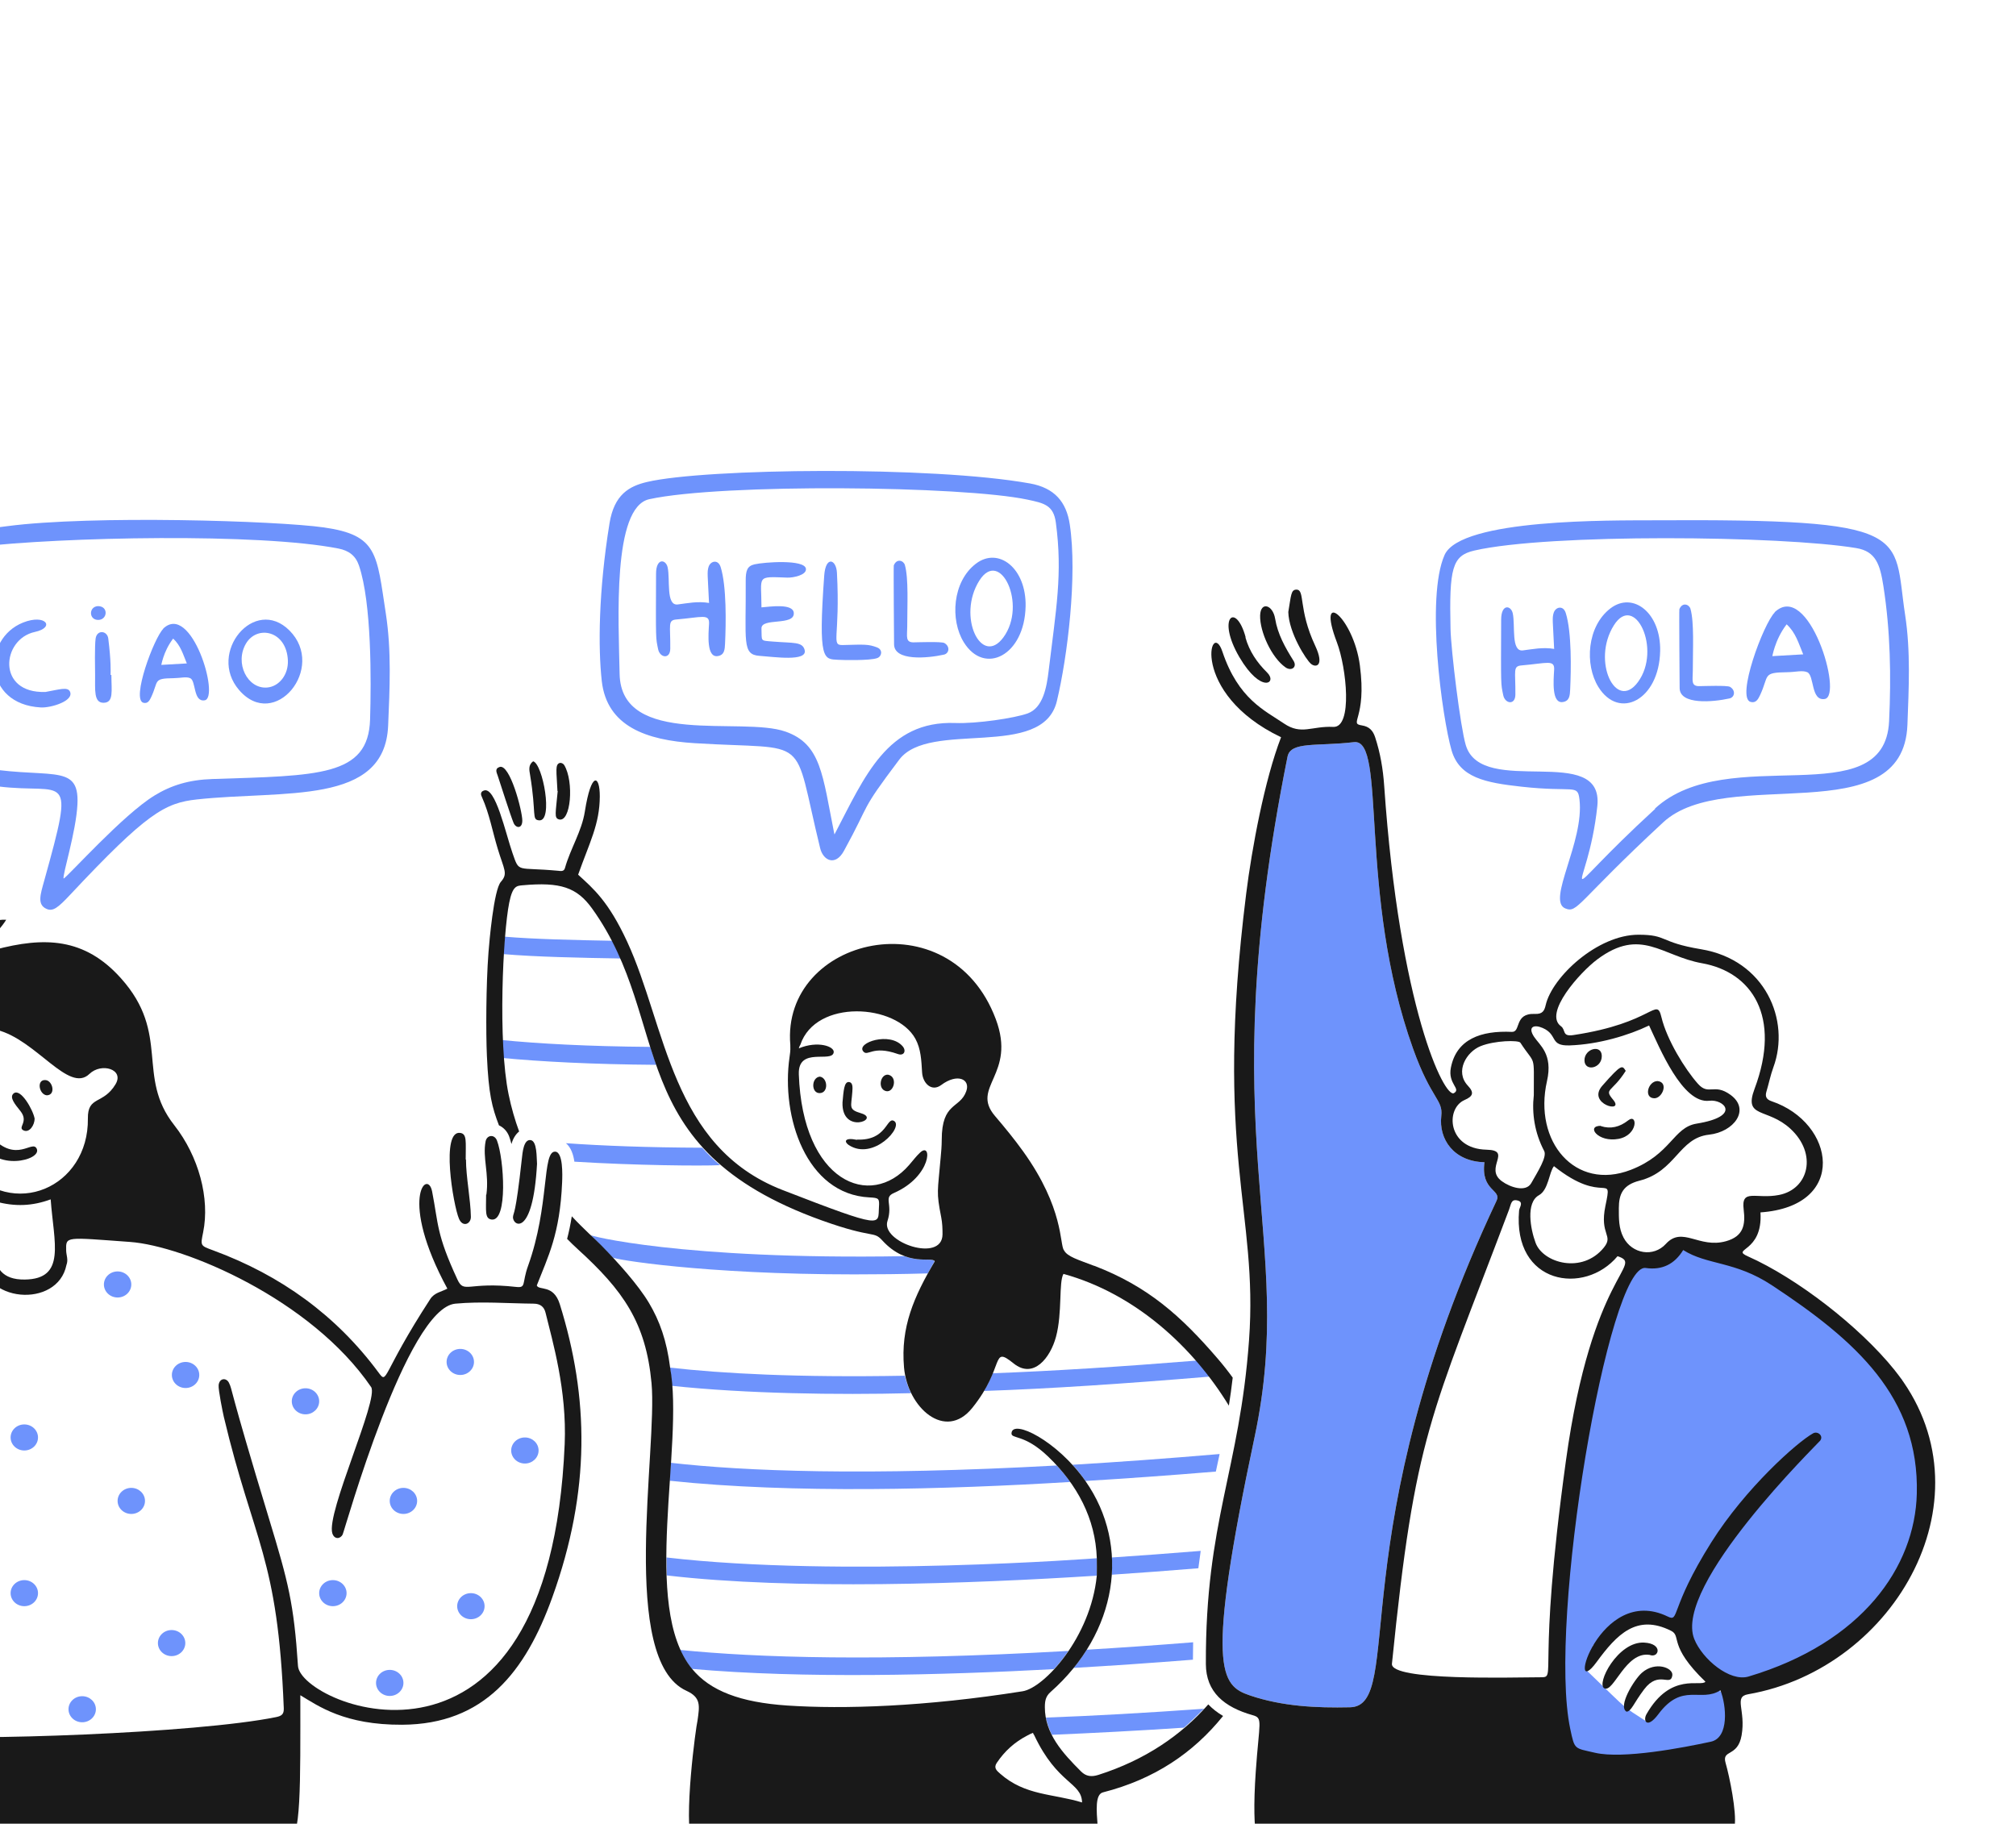 <svg width="409" height="370" viewBox="0 0 409 370" fill="none" xmlns="http://www.w3.org/2000/svg">
<path d="M216.751 334.953C215.808 336.35 214.811 337.597 213.814 338.645C191.252 339.862 162.859 340.603 140.36 338.594C139.417 337.447 138.629 336.2 138 334.751C153.415 336.299 178.109 337.146 216.748 334.95L216.751 334.953Z" fill="#6E93FC"/>
<path d="M242.06 333.194C234.427 333.807 227.236 334.3 220.47 334.703C219.685 335.95 218.793 337.197 217.796 338.395C225.332 337.958 233.401 337.414 242.019 336.727C242.019 335.519 242.036 334.344 242.06 333.194Z" fill="#6E93FC"/>
<path d="M244.329 346.679C244.015 346.878 243.694 347.223 243.227 347.676C242.218 348.662 241.234 349.622 240.186 350.52C230.486 351.168 221.574 351.616 213.393 351.966C212.868 350.869 212.45 349.719 212.188 348.472C221.834 348.123 232.477 347.523 244.329 346.677V346.679Z" fill="#6E93FC"/>
<path d="M222.517 316.139C222.571 317.287 222.517 318.485 222.517 319.681C196.765 321.324 160.936 322.631 135.274 319.63C135.274 318.483 135.221 317.236 135.221 315.989C170.449 320.096 222.763 316.139 222.517 316.139Z" fill="#6E93FC"/>
<path d="M243.12 318.176C243.269 316.97 243.427 315.797 243.594 314.652C237.283 315.165 231.276 315.612 225.559 315.991C225.663 317.19 225.61 318.337 225.559 319.485C231.135 319.115 236.984 318.678 243.12 318.176Z" fill="#6E93FC"/>
<path d="M217.118 300.669C192.131 302.192 160.732 303.066 135.85 300.42C135.904 299.221 136.008 298.025 136.059 296.778C151.003 298.474 175.435 299.473 214.39 297.326C215.438 298.423 216.332 299.573 217.118 300.669Z" fill="#6E93FC"/>
<path d="M247.435 295C236.658 295.919 226.737 296.636 217.587 297.178C218.53 298.175 219.369 299.274 220.208 300.47C228.393 299.968 237.205 299.348 246.667 298.561C246.925 297.372 247.182 296.187 247.433 295H247.435Z" fill="#6E93FC"/>
<path d="M184.819 282.656C169.751 283.029 151.37 282.765 136.269 281.159C136.215 279.861 136.111 278.614 135.902 277.467C146.44 278.665 161.748 279.512 183.56 279.114C183.873 280.361 184.294 281.56 184.819 282.656Z" fill="#6E93FC"/>
<path d="M245.476 279.29C228.174 280.736 212.817 281.758 199.607 282.207C200.446 280.81 200.971 279.613 201.389 278.614C213.5 278.165 227.394 277.286 242.86 276.036C243.803 277.085 244.637 278.142 245.476 279.29Z" fill="#6E93FC"/>
<path d="M189.591 255.909C189.12 256.707 188.699 257.506 188.227 258.355C182.933 258.505 177.951 258.554 173.284 258.554C142.478 258.554 124.262 255.469 124.262 255.111C122.898 253.713 121.43 252.216 119.806 250.569C118.991 250.569 137.885 255.645 183.509 254.861C186.708 256.059 189.275 255.159 189.591 255.909Z" fill="#6E93FC"/>
<path d="M142.456 232.854C131.365 232.819 122.256 232.46 114.815 231.938C115.824 232.78 116.31 234.2 116.531 235.688C129.002 236.454 142.125 236.577 146.073 236.396C144.709 235.249 143.503 234.052 142.456 232.854Z" fill="#6E93FC"/>
<path d="M133.123 216.038C120.014 215.938 109.792 215.39 101.823 214.64C101.718 213.543 101.665 212.294 101.665 210.998C109.32 211.748 119.229 212.296 131.917 212.396C132.337 213.643 132.704 214.842 133.123 216.038Z" fill="#6E93FC"/>
<path d="M126.639 194.475C117.36 194.325 108.637 194.131 102.19 193.582C102.19 192.284 102.295 191.088 102.399 190.04C108.324 190.54 116.468 190.734 124.908 190.882C125.538 192.081 126.114 193.277 126.639 194.475Z" fill="#6E93FC"/>
<path d="M105.965 166.486C105.965 168.182 104.653 168.083 104.183 166.935C103.551 165.389 101.507 159.001 100.984 157.404C100.773 156.757 100.306 155.963 101.351 155.609C103.447 154.896 105.965 164.517 105.965 166.486Z" fill="#191919"/>
<path d="M108.168 154.46C110.108 154.96 112.308 166.7 109.374 166.437C107.801 166.295 108.871 165.229 107.538 157.205C107.39 156.305 107.118 155.208 108.168 154.46Z" fill="#191919"/>
<path d="M113.096 160.497C112.887 157.054 112.838 156.256 112.938 155.605C113.1 154.557 114.039 154.608 114.457 155.205C116.501 158.548 115.823 167.024 113.356 166.233C112.412 165.929 112.726 165.034 113.147 160.494H113.093L113.096 160.497Z" fill="#191919"/>
<path d="M173.862 231.207C179.945 231.457 179.835 226.572 181.359 227.415C183.453 228.572 177.139 235.582 172.185 232.306C171.288 231.714 171.188 230.709 173.862 231.258V231.207Z" fill="#191919"/>
<path d="M170.925 223.673C171.134 221.378 171.241 219.422 172.236 219.531C173.074 219.624 172.972 220.679 172.916 221.528C172.717 224.573 172.022 225.077 174.698 225.869C178.785 227.076 170.716 230.26 170.925 223.673Z" fill="#191919"/>
<path d="M180.154 218.035C182.198 218.435 181.365 221.707 179.787 221.378C178.01 221.006 178.528 217.935 180.154 218.035Z" fill="#191919"/>
<path d="M166.311 218.432C167.937 218.631 168.146 221.725 166.311 221.776C164.529 221.824 164.58 218.631 166.311 218.432Z" fill="#191919"/>
<path d="M120.134 184.341C136.789 207.532 125.635 232.886 166.783 247.626C177.373 251.418 177.147 249.636 178.999 251.668C184.056 257.214 189.18 254.81 189.642 255.909C185.388 263.109 182.699 269.255 183.404 277.416C184.112 285.618 191.789 292.432 197.247 285.65C204.002 277.254 200.959 272.853 205.636 276.617C209.669 279.864 213.09 275.472 214.235 271.229C215.555 266.34 214.76 260.15 215.754 258.454C230.37 262.492 242.075 273.329 249.305 285.185C249.599 283.353 249.864 281.465 250.088 279.503C249.144 278.2 248.15 276.937 247.107 275.722C239.637 267.015 232.881 260.976 221.995 256.809H221.941C218.691 255.562 216.542 254.963 215.859 253.665C214.937 252.496 215.915 245.222 207.576 233.604C205.794 231.121 203.852 228.752 201.861 226.419C196.802 220.491 206.268 218.071 202.019 206.757C192.688 181.932 158.479 190.144 160.336 211.997C160.336 212.768 160.411 212.89 160.178 214.492C158.433 226.521 163.523 242.297 176.379 242.936C178.318 243.033 178.435 243.134 178.318 244.932C178.083 248.526 179.67 249.551 158.763 241.438C136.094 232.643 135.165 208.193 127.252 191.088C123.43 182.825 120.375 180.289 117.29 177.462C119.614 170.907 121.663 167.214 121.685 161.584C121.702 157.223 119.949 156.397 118.653 164.641C118.019 168.683 115.719 172.177 114.615 176.117C114.406 176.865 113.777 176.719 113.201 176.666C104.702 175.872 105.421 177.205 103.972 173.072C102.587 169.12 100.513 159.449 98.152 160.397C97.418 160.647 97.523 161.247 97.785 161.746C99.305 165.141 99.917 168.722 100.985 172.226C102.285 176.506 103.1 177.23 101.614 178.912C100.173 180.546 99.258 191.148 99.098 193.283C98.597 199.892 98.57 209.566 98.782 214.242C99.139 222.079 99.813 224.608 101.225 228.314C102.122 228.726 102.888 229.49 103.292 230.561C103.442 230.961 103.605 231.51 103.763 232.107C104.089 230.933 104.651 230.096 105.322 229.559C104.471 227.248 103.739 224.739 103.18 222.018C100.985 211.349 102.027 189.5 103.311 183.135C103.997 179.732 104.823 179.72 106.017 179.611C113.694 178.915 117.029 180.021 120.134 184.343V184.341ZM162.065 217.935C161.868 212.261 168.83 215.746 169.141 213.494C169.307 212.298 165.891 211.1 162.065 212.696C162.118 212.446 162.223 212.196 162.378 211.949C165.514 202.629 181.805 203.635 185.709 210.75C186.837 212.805 186.924 215.13 187.073 217.587C187.204 219.786 189.015 221.583 190.953 220.133C194.208 217.694 196.909 218.927 196.038 221.38C194.75 225.012 191.057 223.532 191.057 231.26C191.057 232.609 190.933 233.754 190.848 234.753C190.233 241.98 189.917 241.679 190.953 246.98C191.176 248.125 191.22 249.275 191.215 250.423C191.188 256.312 178.632 252.019 180.047 247.727C181.199 244.234 179.16 242.998 181.357 242.04C189.064 238.675 189.176 231.454 186.652 233.856C185.787 234.679 185.573 235.052 184.45 236.35C176.551 245.485 162.821 239.766 162.062 217.937L162.065 217.935Z" fill="#191919"/>
<path d="M245.133 345.797C239.668 352.033 232.321 357.079 222.831 360.101C221.416 360.552 220.317 360.4 219.318 359.402C215.55 355.643 211.978 351.711 211.978 346.378C211.978 345.131 212.127 344.173 213.131 343.285C226.715 331.285 229.463 313.68 220.208 300.47C214.475 292.289 205.485 287.879 205.213 290.738C205.089 292.034 207.756 290.812 212.657 295.53C218.535 301.185 222.247 308.092 222.515 316.139C222.553 317.287 222.515 318.485 222.515 319.682C221.28 332.188 211.842 342.442 207.466 343.134C187.632 346.281 171.079 346.785 159.755 346.029C150.159 345.388 144.072 343.039 140.409 338.592C129.999 325.966 138.858 293.365 135.952 277.464C135.272 272.031 133.835 267.973 131.63 264.294C129.435 260.634 125.314 256.045 121.85 252.533C120.579 251.244 118.429 249.379 116.003 246.767C115.738 248.452 115.417 249.962 115.055 251.351C115.75 252.063 116.465 252.76 117.207 253.433C126.42 261.821 131.037 268.308 132.179 280.609C133.434 294.1 125.528 336.767 139.256 343.035C142.225 344.388 141.945 346.033 141.51 349.071C141.206 350.224 138.59 369.22 140.409 374.271C140.785 375.317 192.943 376.793 209.248 376.217C210.717 376.166 212.132 376.231 213.6 376.367C216.009 376.589 220.677 376.467 221.097 376.518C225.028 376.767 220.516 364.474 223.771 363.644C234.222 360.978 242.114 355.619 248.133 348.146C246.961 347.449 245.962 346.67 245.133 345.797ZM202.906 359.851C202.225 359.252 201.527 358.694 202.223 357.656C203.813 355.289 205.816 353.463 208.41 352.116C208.782 351.924 209.144 351.716 209.564 351.568C209.615 351.718 209.722 351.917 209.827 352.068C214.546 362.047 219.422 361.55 219.527 365.691C213.6 363.877 207.999 364.342 202.906 359.854V359.851Z" fill="#191919"/>
<path d="M182.145 213.842C176.906 211.984 176.072 214.485 175.119 213.294C173.716 211.537 180.567 209.244 183.142 212.296C183.91 213.208 183.404 214.291 182.145 213.844V213.842Z" fill="#191919"/>
<path d="M26.638 307.157C28.172 307.157 29.416 305.972 29.416 304.512C29.416 303.052 28.172 301.868 26.638 301.868C25.103 301.868 23.859 303.052 23.859 304.512C23.859 305.972 25.103 307.157 26.638 307.157Z" fill="#6E93FC"/>
<path d="M4.931 325.871C6.466 325.871 7.71 324.687 7.71 323.227C7.71 321.767 6.466 320.582 4.931 320.582C3.396 320.582 2.152 321.767 2.152 323.227C2.152 324.687 3.396 325.871 4.931 325.871Z" fill="#6E93FC"/>
<path d="M34.816 336.001C36.35 336.001 37.595 334.817 37.595 333.357C37.595 331.897 36.35 330.712 34.816 330.712C33.281 330.712 32.037 331.897 32.037 333.357C32.037 334.817 33.281 336.001 34.816 336.001Z" fill="#6E93FC"/>
<path d="M16.675 349.423C18.21 349.423 19.454 348.238 19.454 346.778C19.454 345.318 18.21 344.134 16.675 344.134C15.141 344.134 13.897 345.318 13.897 346.778C13.897 348.238 15.141 349.423 16.675 349.423Z" fill="#6E93FC"/>
<path d="M4.931 294.283C6.466 294.283 7.71 293.099 7.71 291.639C7.71 290.179 6.466 288.994 4.931 288.994C3.396 288.994 2.152 290.179 2.152 291.639C2.152 293.099 3.396 294.283 4.931 294.283Z" fill="#6E93FC"/>
<path d="M23.859 263.244C25.394 263.244 26.638 262.059 26.638 260.599C26.638 259.139 25.394 257.954 23.859 257.954C22.325 257.954 21.081 259.139 21.081 260.599C21.081 262.059 22.325 263.244 23.859 263.244Z" fill="#6E93FC"/>
<path d="M67.533 325.871C69.067 325.871 70.312 324.687 70.312 323.227C70.312 321.767 69.067 320.582 67.533 320.582C65.998 320.582 64.754 321.767 64.754 323.227C64.754 324.687 65.998 325.871 67.533 325.871Z" fill="#6E93FC"/>
<path d="M95.531 328.516C97.066 328.516 98.31 327.331 98.31 325.871C98.31 324.411 97.066 323.227 95.531 323.227C93.996 323.227 92.752 324.411 92.752 325.871C92.752 327.331 93.996 328.516 95.531 328.516Z" fill="#6E93FC"/>
<path d="M79.068 344.085C80.603 344.085 81.847 342.901 81.847 341.441C81.847 339.981 80.603 338.796 79.068 338.796C77.533 338.796 76.289 339.981 76.289 341.441C76.289 342.901 77.533 344.085 79.068 344.085Z" fill="#6E93FC"/>
<path d="M81.847 307.157C83.382 307.157 84.626 305.972 84.626 304.512C84.626 303.052 83.382 301.868 81.847 301.868C80.312 301.868 79.068 303.052 79.068 304.512C79.068 305.972 80.312 307.157 81.847 307.157Z" fill="#6E93FC"/>
<path d="M106.488 296.928C108.023 296.928 109.267 295.743 109.267 294.283C109.267 292.823 108.023 291.639 106.488 291.639C104.953 291.639 103.709 292.823 103.709 294.283C103.709 295.743 104.953 296.928 106.488 296.928Z" fill="#6E93FC"/>
<path d="M93.382 278.964C94.917 278.964 96.161 277.779 96.161 276.319C96.161 274.859 94.917 273.675 93.382 273.675C91.848 273.675 90.604 274.859 90.604 276.319C90.604 277.779 91.848 278.964 93.382 278.964Z" fill="#6E93FC"/>
<path d="M37.648 281.608C39.183 281.608 40.427 280.424 40.427 278.964C40.427 277.504 39.183 276.319 37.648 276.319C36.114 276.319 34.87 277.504 34.87 278.964C34.87 280.424 36.114 281.608 37.648 281.608Z" fill="#6E93FC"/>
<path d="M61.976 286.949C63.51 286.949 64.754 285.764 64.754 284.304C64.754 282.844 63.51 281.659 61.976 281.659C60.441 281.659 59.197 282.844 59.197 284.304C59.197 285.764 60.441 286.949 61.976 286.949Z" fill="#6E93FC"/>
<path d="M113.567 264.593C112.291 260.507 109.32 261.897 108.902 260.8C111.156 255.011 113.599 250.425 114.041 239.891C114.107 238.345 114.25 233.708 112.626 233.652C109.952 233.562 111.535 244.567 107.12 256.858C105.849 260.398 106.806 261.337 104.708 261.099C94.911 259.993 94.172 262.545 92.806 259.602C88.518 250.365 88.967 248.417 87.667 241.737C86.753 237.04 80.799 243.084 90.759 261.448C89.553 262.096 88.141 262.249 87.3 263.545C77.223 279.04 78.716 281.051 76.761 278.415C68.223 266.897 56.987 258.725 43.206 253.665C40.636 252.721 40.653 252.769 41.212 250.023C42.615 243.144 40.322 234.601 35.341 228.266C27.532 218.333 34.694 209.818 24.54 198.476C17.135 190.204 8.964 190.028 -1.047 192.687C-5.714 193.927 -0.366 189.343 1.26 186.599C-2.724 186.4 -4.088 189.295 -6.184 191.888C-6.184 188.295 -4.297 185.801 -3.038 183.006C-7.443 183.855 -10.654 188.298 -9.854 192.187C-9.699 192.937 -9.225 193.684 -10.642 194.084C-21.966 197.277 -31.007 209.707 -27.681 223.627C-26.692 227.771 -27.01 231.704 -30.514 237.449C-41.453 255.395 -30.032 264.255 -32.925 267.291C-71.379 307.627 -57.255 383.843 -53.11 371.835C-52.748 370.784 -66.279 304.159 -30.564 268.788C-22.703 261.002 -4.56 251.571 -3.93 254.616C-3.872 264.417 11.694 265.558 13.476 256.661C13.897 255.564 13.44 254.664 13.423 253.718C13.369 250.772 13.16 251.018 26.373 251.971C37.383 252.765 63.118 263.57 75.29 281.412C76.922 283.804 66.111 307.014 67.426 311.102C67.844 312.4 69.091 312.245 69.524 311.301C69.983 310.297 82.477 265.409 92.383 264.493C97.68 264.003 102.973 264.442 108.27 264.493C109.58 264.505 110.378 265.09 110.681 266.34C112.092 272.117 115.028 282.009 114.561 292.988C111.428 366.791 60.984 346.082 60.454 337.998C59.622 325.323 58.47 320.929 54.634 308.307C46.213 280.606 47.231 282.164 46.456 280.562C45.926 279.468 44.521 279.565 44.358 281.011C44.256 281.909 45.194 286.551 45.406 287.448C51.493 313.069 56.372 315.797 57.571 346.582C57.617 347.78 57.155 348.144 55.998 348.377C39.787 351.672 -6.407 353.255 -18.925 352.07C-20.814 351.892 -20.845 351.971 -20.865 350.275C-21.336 309.448 -15.621 297.729 -15.516 296.282C-15.409 294.785 -17.289 294.492 -18.4 296.581C-22.814 304.885 -24.565 331.211 -24.429 344.386C-24.088 377.17 -19.814 374.526 -18.084 374.775C-6.191 375.483 40.67 374.095 41.898 373.878C47.559 374.227 56.053 373.436 58.414 373.528C61.139 373.635 60.93 362.001 60.93 343.937C64.601 346.133 69.896 349.986 81.587 349.925C98.259 349.84 106.6 339.199 112.048 324.076C119.866 302.37 119.465 283.48 113.567 264.593ZM5.038 259.602C-4.241 259.731 -0.415 249.521 -0.991 243.734C3.047 244.882 6.611 244.683 10.282 243.334C10.912 252.117 13.479 259.484 5.038 259.602ZM23.441 219.98C20.92 224.171 17.77 222.276 17.83 226.917C18.015 240.89 2.595 247.709 -6.969 236.697C-11.571 231.399 -9.84 229.668 -13.836 228.613C-15.614 228.143 -18.453 227.465 -17.77 225.119C-16.311 220.126 -11.782 226.422 -7.231 219.43C-1.032 209.906 -3.296 208.284 -0.626 208.95C7.357 210.943 13.96 221.933 18.144 217.882C20.56 215.542 25.272 216.933 23.439 219.978L23.441 219.98Z" fill="#191919"/>
<path d="M94.535 235.249C94.535 238.742 95.478 243.382 95.531 246.876C95.553 248.322 93.893 249.076 93.12 247.276C91.945 244.539 89.352 229.124 93.433 229.86C94.746 230.096 94.481 231.607 94.481 235.249H94.535Z" fill="#191919"/>
<path d="M98.677 242.385C99.253 238.044 97.867 234.895 98.519 231.556C98.772 230.258 100.306 230.057 100.826 231.406C102.25 235.096 103.079 247.885 99.725 247.425C98.307 247.23 98.623 245.629 98.623 242.334L98.677 242.385Z" fill="#191919"/>
<path d="M108.953 236.099C108.115 251.319 103.909 248.672 104.077 246.876C104.174 245.828 104.573 246.918 105.859 235.198C106.007 233.85 106.223 231.129 107.64 231.307C109.002 231.478 108.846 234.949 108.951 236.096L108.953 236.099Z" fill="#191919"/>
<path d="M-3.405 231.706C-3.93 230.309 -2.563 229.758 -1.727 230.658C3.371 236.137 6.548 231.16 7.448 233.053C8.59 235.453 -1.256 237.743 -3.458 231.706H-3.405Z" fill="#191919"/>
<path d="M7.029 226.918C7.029 228.264 5.983 229.856 4.826 229.364C3.414 228.76 5.93 227.665 4.145 225.421C3.151 224.171 1.78 222.619 2.782 221.827C4.187 220.719 6.715 225.171 7.029 226.966V226.918Z" fill="#191919"/>
<path d="M9.494 222.224C7.921 222.074 7.343 218.992 9.232 219.131C10.7 219.24 11.381 222.176 9.494 222.224Z" fill="#191919"/>
<path d="M208.963 98.084C213.944 98.984 216.348 101.827 217.036 106.418C218.594 116.8 216.567 133.265 214.415 142.247C211.535 154.274 188.564 145.988 182.433 154.124C174.199 165.049 176.87 162.328 171.213 172.636C169.465 175.82 167 174.587 166.39 172.088C160.612 148.471 164.922 152.266 140.908 150.78C131.157 150.176 123.118 147.388 122.084 138.156C121.338 131.472 121.413 119.993 123.657 106.17C124.605 100.332 127.644 98.639 131.259 97.787C143.059 95.006 189.089 94.499 208.96 98.086L208.963 98.084ZM169.324 169.242C175.458 157.516 180.019 146.176 193.81 146.687C198.161 146.849 205.87 145.692 208.491 144.741C211.639 143.598 212.354 139.35 212.738 136.157C214.248 123.575 215.612 116.497 214.206 106.017C213.732 102.475 211.792 102.082 208.491 101.376C195.273 98.555 146.514 98.067 131.733 101.277C124.182 102.915 125.505 125.979 125.704 136.705C125.981 151.676 150.45 145.292 159.364 148.432C166.599 150.979 166.862 157.164 169.273 169.24H169.327L169.324 169.242Z" fill="#6E93FC"/>
<path d="M143.844 122.285C143.582 116.647 143.429 116.098 143.74 115.05C144.109 113.803 145.687 113.4 146.205 115.05C147.425 118.937 147.289 126.527 147.097 130.569C147.039 131.767 146.993 132.92 145.578 133.114C143.324 133.422 143.716 128.773 143.847 126.578C143.976 124.433 142.381 125.245 137.242 125.68C135.406 125.835 136.036 126.777 135.982 131.617C135.958 133.813 133.87 133.466 133.517 131.716C133.026 129.275 133.046 130.27 133.097 116.397C133.109 113.123 135.09 113.479 135.45 115.108C135.992 117.558 135.059 122.938 137.499 122.635C139.493 122.387 141.537 121.936 143.895 122.336L143.844 122.285Z" fill="#6E93FC"/>
<path d="M154.434 123.232C156.216 123.081 160.869 122.385 161.039 124.328C161.282 127.075 154.388 125.226 154.485 127.521C154.597 130.166 154.116 129.942 156.846 130.166C160.983 130.504 162.787 130.161 163.242 131.862C163.896 134.301 156.95 133.26 154.067 133.061C150.501 132.813 151.366 130.117 151.288 117.891C151.274 115.746 151.6 114.839 153.07 114.497C155.059 114.037 163.254 113.447 163.504 115.395C163.67 116.69 160.884 117.234 159.729 117.19C153.282 116.952 154.485 116.741 154.485 123.229H154.432L154.434 123.232Z" fill="#6E93FC"/>
<path d="M208.07 123.033C207.866 132.963 199.746 137.098 195.541 130.319C192.718 125.772 193.224 117.982 198.006 114.351C202.557 110.897 208.233 115.249 208.073 123.035L208.07 123.033ZM198.686 117.792C194.102 125.064 199.112 135.363 203.563 129.319C208.447 122.688 202.912 111.093 198.686 117.792Z" fill="#6E93FC"/>
<path d="M169.796 116.198C170.491 129.366 168.486 130.937 171.002 130.87C175.407 130.752 176.192 130.673 177.974 131.37C179.126 131.821 178.92 133.17 177.974 133.515C176.457 134.07 170.844 133.913 170.005 133.864C167.124 133.7 165.957 134.19 167.217 116.754C167.508 112.718 169.65 113.456 169.796 116.198Z" fill="#6E93FC"/>
<path d="M181.331 114.701C181.961 113.204 183.334 113.749 183.585 114.65C184.35 117.387 184.056 122.734 184.056 127.174C184.056 129.12 183.585 130.418 185.525 130.319C186.205 130.319 191.026 130.124 191.607 130.469C192.806 131.179 192.555 132.579 191.503 132.815C188.157 133.56 181.409 134.162 181.385 130.719C181.385 130.531 181.258 114.877 181.331 114.701Z" fill="#6E93FC"/>
<path d="M65.728 107.01C76.663 108.574 76.408 112.346 78.275 124.47C79.444 132.052 79.062 139.639 78.746 147.224C78.068 163.492 57.672 160.269 39.949 162.194C33.449 162.9 29.78 164.945 14.258 181.505C11.786 184.143 10.75 184.987 9.435 184.399C7.502 183.536 8.185 181.507 8.963 178.71C15.389 155.576 13.317 161.275 -0.421 159.547C-7.235 158.689 -12.284 157.703 -13.791 151.863C-14.744 148.172 -16.74 132.402 -16.832 127.411C-17.195 107.901 -13.687 108.745 1.466 106.751C18.588 104.5 56.233 105.652 65.728 107.01ZM31.322 161.41C34.727 159.327 38.321 158.207 43.098 158.052C64.593 157.349 74.73 157.552 75.08 145.977C75.319 138.043 75.404 122.32 72.827 114.738C72.149 112.741 70.78 111.709 68.684 111.295C52.564 108.111 12.744 108.91 -4.979 110.997C-14.783 112.151 -15.875 112.542 -11.846 146.627C-11.268 151.516 -10.378 154.461 -5.868 155.359C9.676 158.453 16.154 154.339 15.712 163.173C15.428 168.823 12.661 177.421 12.902 178.263C13.93 177.65 24.96 165.304 31.326 161.412L31.322 161.41Z" fill="#6E93FC"/>
<path d="M48.497 139.988C42.006 132.445 51.638 120.832 58.721 127.913C66.265 135.453 55.746 148.413 48.497 139.988ZM58.406 134C58.141 127.903 52.16 126.763 49.911 130.557C47.546 134.546 50.225 139.829 54.209 139.488C56.621 139.283 58.529 136.892 58.403 134H58.406Z" fill="#6E93FC"/>
<path d="M33.082 127.563C38.797 122.024 44.666 141.568 41.522 142.084C39.162 142.471 39.801 138.123 38.586 137.593C37.754 137.23 36.646 137.577 35.231 137.593C30.984 137.644 32.231 138.109 30.67 141.436C30.364 142.089 29.994 142.815 29.097 142.584C26.593 141.936 31.246 129.409 33.135 127.563H33.082ZM32.715 134.898C34.601 134.798 36.174 134.699 37.905 134.599C37.117 132.702 36.646 130.957 35.126 129.56C33.048 132.278 32.715 135.194 32.715 134.898Z" fill="#6E93FC"/>
<path d="M9.226 140.389C12.058 139.889 13.75 139.285 14.207 140.338C15.021 142.223 10.327 143.642 8.283 143.531C-3.467 142.894 -3.615 129.618 4.665 126.314C9.282 124.472 11.27 127.311 7.077 128.211C0.314 129.659 -0.734 140.736 9.226 140.386V140.389Z" fill="#6E93FC"/>
<path d="M22.597 136.946C22.597 140.139 23.122 142.559 21.024 142.584C18.979 142.61 19.32 139.94 19.293 136.946C19.283 135.798 19.186 131.057 19.398 129.56C19.658 127.714 21.76 127.913 21.967 129.56C22.558 134.299 22.439 136.147 22.439 136.946H22.597Z" fill="#6E93FC"/>
<path d="M19.869 122.973C22.122 122.973 21.809 125.927 19.764 125.768C17.98 125.627 18.034 123.072 19.869 122.973Z" fill="#6E93FC"/>
<path d="M335.331 105.56C388.919 105.241 383.959 108.159 386.502 124.723C387.645 132.16 387.246 139.594 386.974 147.028C386.164 169.136 350.153 155.048 337.427 166.839C319.894 183.086 320.079 185.34 317.555 184.303C313.736 182.737 321.457 170.784 320.438 162.197C320.059 159.004 319.391 160.795 308.641 159.604C301.406 158.801 296.094 157.81 294.485 152.218C292.576 145.587 289.221 121.271 293.07 112.597C296.361 105.174 327.265 105.609 335.329 105.56H335.331ZM335.752 164.044C350.588 150.372 382.34 165.543 383.254 146.329C383.689 137.199 383.514 128.016 382.102 118.934C381.419 114.542 380.58 111.863 376.596 111.199C361.329 108.659 314.196 108.224 299.104 111.699C294.592 112.738 294.001 115.292 294.28 127.618C294.38 131.958 296.269 147.479 297.373 151.172C300.613 162.003 325.439 150.524 324.061 163.549C322.089 182.163 313.943 184.158 335.805 164.097L335.752 164.044Z" fill="#6E93FC"/>
<path d="M359.995 124.25C366.907 117.55 374.005 141.189 370.203 141.813C367.348 142.28 368.121 137.022 366.651 136.381C365.646 135.942 364.305 136.362 362.594 136.381C357.457 136.443 358.965 137.005 357.078 141.029C356.707 141.818 356.26 142.697 355.175 142.417C352.147 141.634 357.775 126.483 360.059 124.25H359.995ZM359.551 133.121C361.832 133.001 363.735 132.88 365.828 132.76C364.875 130.465 364.305 128.355 362.467 126.665C359.953 129.953 359.551 133.479 359.551 133.121Z" fill="#6E93FC"/>
<path d="M315.297 131.608C315.034 125.97 314.881 125.421 315.192 124.373C315.562 123.126 317.14 122.723 317.658 124.373C318.878 128.26 318.742 135.85 318.55 139.892C318.491 141.09 318.445 142.243 317.03 142.437C314.777 142.745 315.168 138.096 315.299 135.901C315.428 133.756 313.834 134.568 308.694 135.003C306.859 135.158 307.489 136.1 307.435 140.94C307.411 143.136 305.322 142.789 304.97 141.039C304.479 138.598 304.498 139.593 304.549 125.72C304.562 122.446 306.543 122.802 306.903 124.431C307.445 126.881 306.511 132.261 308.952 131.958C310.945 131.71 312.99 131.259 315.348 131.659L315.297 131.608Z" fill="#6E93FC"/>
<path d="M336.807 132.097C336.602 142.028 328.483 146.162 324.277 139.383C321.454 134.836 321.96 127.046 326.742 123.415C331.293 119.961 336.969 124.313 336.809 132.099L336.807 132.097ZM327.423 126.856C322.838 134.128 327.848 144.427 332.299 138.383C337.183 131.752 331.648 120.158 327.423 126.856Z" fill="#6E93FC"/>
<path d="M340.707 123.587C341.337 122.09 342.711 122.636 342.961 123.536C343.727 126.273 343.433 131.621 343.433 136.061C343.433 138.007 342.961 139.305 344.901 139.205C345.582 139.205 350.402 139.011 350.983 139.356C352.182 140.066 351.932 141.466 350.879 141.702C347.534 142.447 340.785 143.048 340.761 139.605C340.761 139.418 340.635 123.763 340.707 123.587Z" fill="#6E93FC"/>
<path d="M341.796 252.316L351.496 255.06L371.785 267.386L385.837 279.862L391.394 304.064L382.27 325.321L360.984 340.39L349.974 341.938L340.17 329.863L333.458 327.917L323.182 333.854L322.029 339.044C331.282 347.91 328.537 345.638 334.35 349.472L339.277 343.634L348.034 342.637L351.126 344.285L351.335 353.116L345.097 356.011L318.621 356.46L315.738 336.947C317.982 309.307 316.715 321.191 321.558 283.952L330.365 256.307L341.796 252.316Z" fill="#6E93FC"/>
<path d="M303.626 243.584C271.802 311.063 285.17 346.133 273.9 346.381C267.032 346.531 260.172 346.205 253.61 343.986C247.642 341.966 244.479 338.896 254.553 291.44C263.198 250.719 245.512 231.813 261.212 153.512C261.842 150.368 267.188 151.46 274.687 150.569C281.45 149.764 275.361 181.194 286.694 212.796C290.38 223.072 292.799 223.079 292.41 226.42C291.863 231.115 294.926 235.652 301.166 235.802C300.379 241.64 304.689 241.346 303.631 243.586L303.626 243.584Z" fill="#6E93FC"/>
<path d="M384.368 277.967C377.182 269.035 364.48 259.287 354.642 254.912C350.966 253.278 357.683 254.213 357.158 245.978C374.985 244.731 372.325 227.771 359.411 223.423C358.364 223.071 358.062 222.479 358.364 221.477C358.857 219.837 359.193 218.131 359.778 216.537C363.282 207.035 358.159 194.751 345.097 192.585C336.555 191.169 338.388 189.642 332.41 189.642C324.074 189.642 314.892 198.224 313.586 203.913C313.324 205.061 312.957 205.78 311.384 205.711C307.134 205.519 308.605 209.441 306.718 209.353C300.48 209.064 295.48 210.797 294.344 216.639C293.705 219.929 296.498 220.885 294.974 221.778C293.09 222.882 283.94 204.582 280.818 159.403C280.587 156.059 280.043 152.797 278.983 149.572C278.538 148.216 277.779 147.406 276.309 147.177C273.535 146.742 277.327 145.932 275.888 135.002C274.602 125.223 266.949 119.073 271.223 130.312C273.175 135.446 274.473 147.667 270.489 147.478C266.086 147.267 264.022 149.197 260.475 146.779C256.629 144.16 251.227 141.846 247.997 132.209C245.624 125.126 241.129 140.592 259.899 149.574C256.544 158.257 253.972 172.129 252.822 181.312C246.198 234.205 255.309 245.634 253.398 271.935C251.48 298.33 244.537 308.661 244.642 337.605C244.664 343.294 248.359 346.355 254.133 347.984C256.279 348.59 255.472 349.18 254.762 359.461C253.812 373.214 255.46 376.402 256.756 376.106C261.38 376.24 330.941 378.14 350.596 371.564C351.228 371.594 351.822 371.161 351.916 370.541C352.354 367.649 350.9 360.504 350.081 357.667C349.274 354.865 352.549 356.571 353.331 352.077C354.226 346.938 351.656 344.261 354.642 343.743C384.719 338.535 404.651 303.18 384.368 277.974V277.967ZM324.074 194.63C332.901 188.052 337.131 193.975 345.309 195.429C355.376 197.217 361.483 206.197 355.952 220.929C353.686 226.963 358.526 224.666 363.24 229.013C368.751 234.097 366.955 241.254 360.933 242.438C356.261 243.357 353.207 241.038 353.749 245.381C354.141 248.521 353.698 250.826 350.183 251.818C344.682 253.373 341.332 248.681 337.967 252.367C335.458 255.118 331.109 254.408 329.368 251.069C328.379 249.169 328.425 247.177 328.425 245.132C328.425 242.237 329.266 240.398 332.619 239.541C340.014 237.658 340.59 230.869 346.724 230.209C351.758 229.668 355.21 225.126 351.075 222.125C347.716 219.686 346.678 222.368 344.468 219.881C341.803 216.88 338.174 210.949 337.075 206.407C336.025 202.067 335.611 207.537 319.197 210.001C316.839 210.355 317.721 208.962 316.681 208.205C313.09 205.593 320.546 197.259 324.074 194.63ZM312.487 340.293C307.035 340.293 282.034 341.091 282.393 337.549C287.122 290.801 290.117 287.948 306.145 245.432C306.575 244.289 306.563 243.287 307.771 243.537C309.239 243.838 308.248 244.935 308.189 245.583C306.874 260.611 321.453 262.899 328.165 254.863C333.722 256.71 322.98 257.908 317.68 296.431C311.658 340.196 316.051 340.293 312.487 340.293ZM325.384 253.116C321.003 258.524 313.071 256.259 311.542 252.168C310.499 249.373 309.507 244 312.222 242.487C314.17 241.402 314.267 237.796 315.264 236.598C325.489 244.782 327.2 237.442 325.698 244.683C324.477 250.569 327.438 250.581 325.384 253.116ZM312.959 208.555C316.161 209.945 314.269 212.243 318.465 212.097C324.336 211.891 330.419 210.052 334.561 208.055C336.659 212.495 341.322 223.999 346.777 223.326C349.711 222.963 353.429 226.473 344.208 227.967C339.433 228.74 339.073 234.166 330.837 237.35C319.569 241.705 311.053 231.607 313.849 219.335C315.098 213.844 312.339 212.042 311.228 210.353C309.879 208.3 311.228 207.803 312.959 208.555ZM297.126 223.176C298.856 222.428 299.119 221.676 297.806 220.281C295.084 217.384 297.541 213.386 300.376 212.248C303.257 211.091 308.092 210.996 308.449 211.549C311.561 216.348 311.175 213.446 311.175 222.178C310.756 225.871 311.333 229.814 313.273 233.507C313.902 234.705 311.989 237.685 310.652 240.044C309.582 241.929 306.419 240.925 304.676 239.643C301.032 236.966 306.93 233.372 301.584 233.257C293.613 233.083 293.197 224.874 297.128 223.178L297.126 223.176ZM253.607 343.986C247.639 341.966 244.476 338.896 254.551 291.44C263.196 250.719 245.51 231.813 261.209 153.512C261.839 150.367 267.185 151.46 274.685 150.569C281.448 149.764 275.358 181.194 286.692 212.796C290.377 223.071 292.796 223.078 292.407 226.419C291.86 231.114 294.923 235.652 301.164 235.8C300.378 241.638 304.686 241.344 303.629 243.586C271.804 311.065 285.172 346.136 273.899 346.383C267.032 346.534 260.174 346.207 253.61 343.988L253.607 343.986ZM354.746 340.143C350.917 341.284 345.365 336.598 343.736 332.558C339.345 321.674 368.856 292.84 369.269 292.289C370.013 291.296 368.749 290.299 367.854 290.792C364.563 292.608 354.048 302.009 347.198 312.898C338.631 326.51 340.802 329.166 338.337 327.968C324.446 321.225 317.524 345.934 323.918 337.2C328.01 331.612 332.04 327.375 339.017 330.862C341.217 331.961 338.337 333.805 345.99 341.191C345.097 342.339 338.954 339.143 334.036 347.778C333.265 349.132 334.141 350.872 336.448 347.778C341.322 341.242 344.993 345.483 349.031 342.938C350.237 345.983 350.861 352.554 347.091 353.368C341.422 354.592 329.262 356.927 323.602 355.613C319.353 354.627 319.479 355.06 318.567 350.772C313.946 328.997 326.332 256.173 333.878 257.256C337.235 257.739 339.751 256.458 341.48 253.614C346.357 256.707 351.965 255.81 359.462 260.75C376.502 271.978 389.381 283.455 388.876 303.067C388.494 317.886 377.8 333.269 354.744 340.143H354.746Z" fill="#191919"/>
<path d="M261.367 124.169C261.944 120.774 261.89 119.652 262.994 119.627C264.829 119.585 263.312 123.518 266.82 131.003C268.763 135.145 266.964 135.508 265.982 134.696C264.973 133.863 261.472 128.361 261.367 124.169Z" fill="#191919"/>
<path d="M252.664 129.31C253.452 132.105 254.983 134.389 257.069 136.446C259.233 138.579 255.861 140.84 251.458 133.352C246.737 125.319 250.724 121.975 252.718 129.31H252.664Z" fill="#191919"/>
<path d="M255.652 124.867C255.73 121.97 258.219 122.671 258.693 125.515C259.216 128.659 260.701 131.322 262.415 134.048C263.237 135.355 261.997 136.244 260.789 135.394C257.971 133.414 255.562 128.159 255.65 124.864L255.652 124.867Z" fill="#191919"/>
<path d="M334.663 335.751C329.787 335.002 327.38 343.477 325.489 342.538C323.763 341.681 328.214 332.97 333.562 333.257C337.493 333.467 336.55 336.501 334.663 335.751Z" fill="#191919"/>
<path d="M329.998 347.278C328.163 346.23 331.515 340.788 333.091 339.393C335.864 336.943 339.479 338.393 339.278 339.893C338.949 342.336 336.547 338.794 333.562 342.736C331.411 345.58 330.995 347.177 329.998 347.278Z" fill="#191919"/>
<path d="M324.754 228.463C326.748 229.111 328.59 228.671 330.311 227.315C332.261 225.779 332.356 230.305 328.372 231.059C324.176 231.853 321.659 228.364 324.805 228.415L324.752 228.465L324.754 228.463Z" fill="#191919"/>
<path d="M329.84 217.236C327.008 221.727 325.314 220.792 327.271 223.124C329.714 226.035 321.82 223.976 325.068 220.281C329.057 215.743 329.106 216.139 329.84 217.287V217.236Z" fill="#191919"/>
<path d="M324.966 214.242C324.993 216.787 321.48 217.486 321.453 215.14C321.426 212.745 324.939 211.797 324.966 214.242Z" fill="#191919"/>
<path d="M336.29 219.331C338.597 219.58 337.233 222.866 335.609 222.824C333.406 222.767 334.35 219.331 336.29 219.331Z" fill="#191919"/>
</svg>
